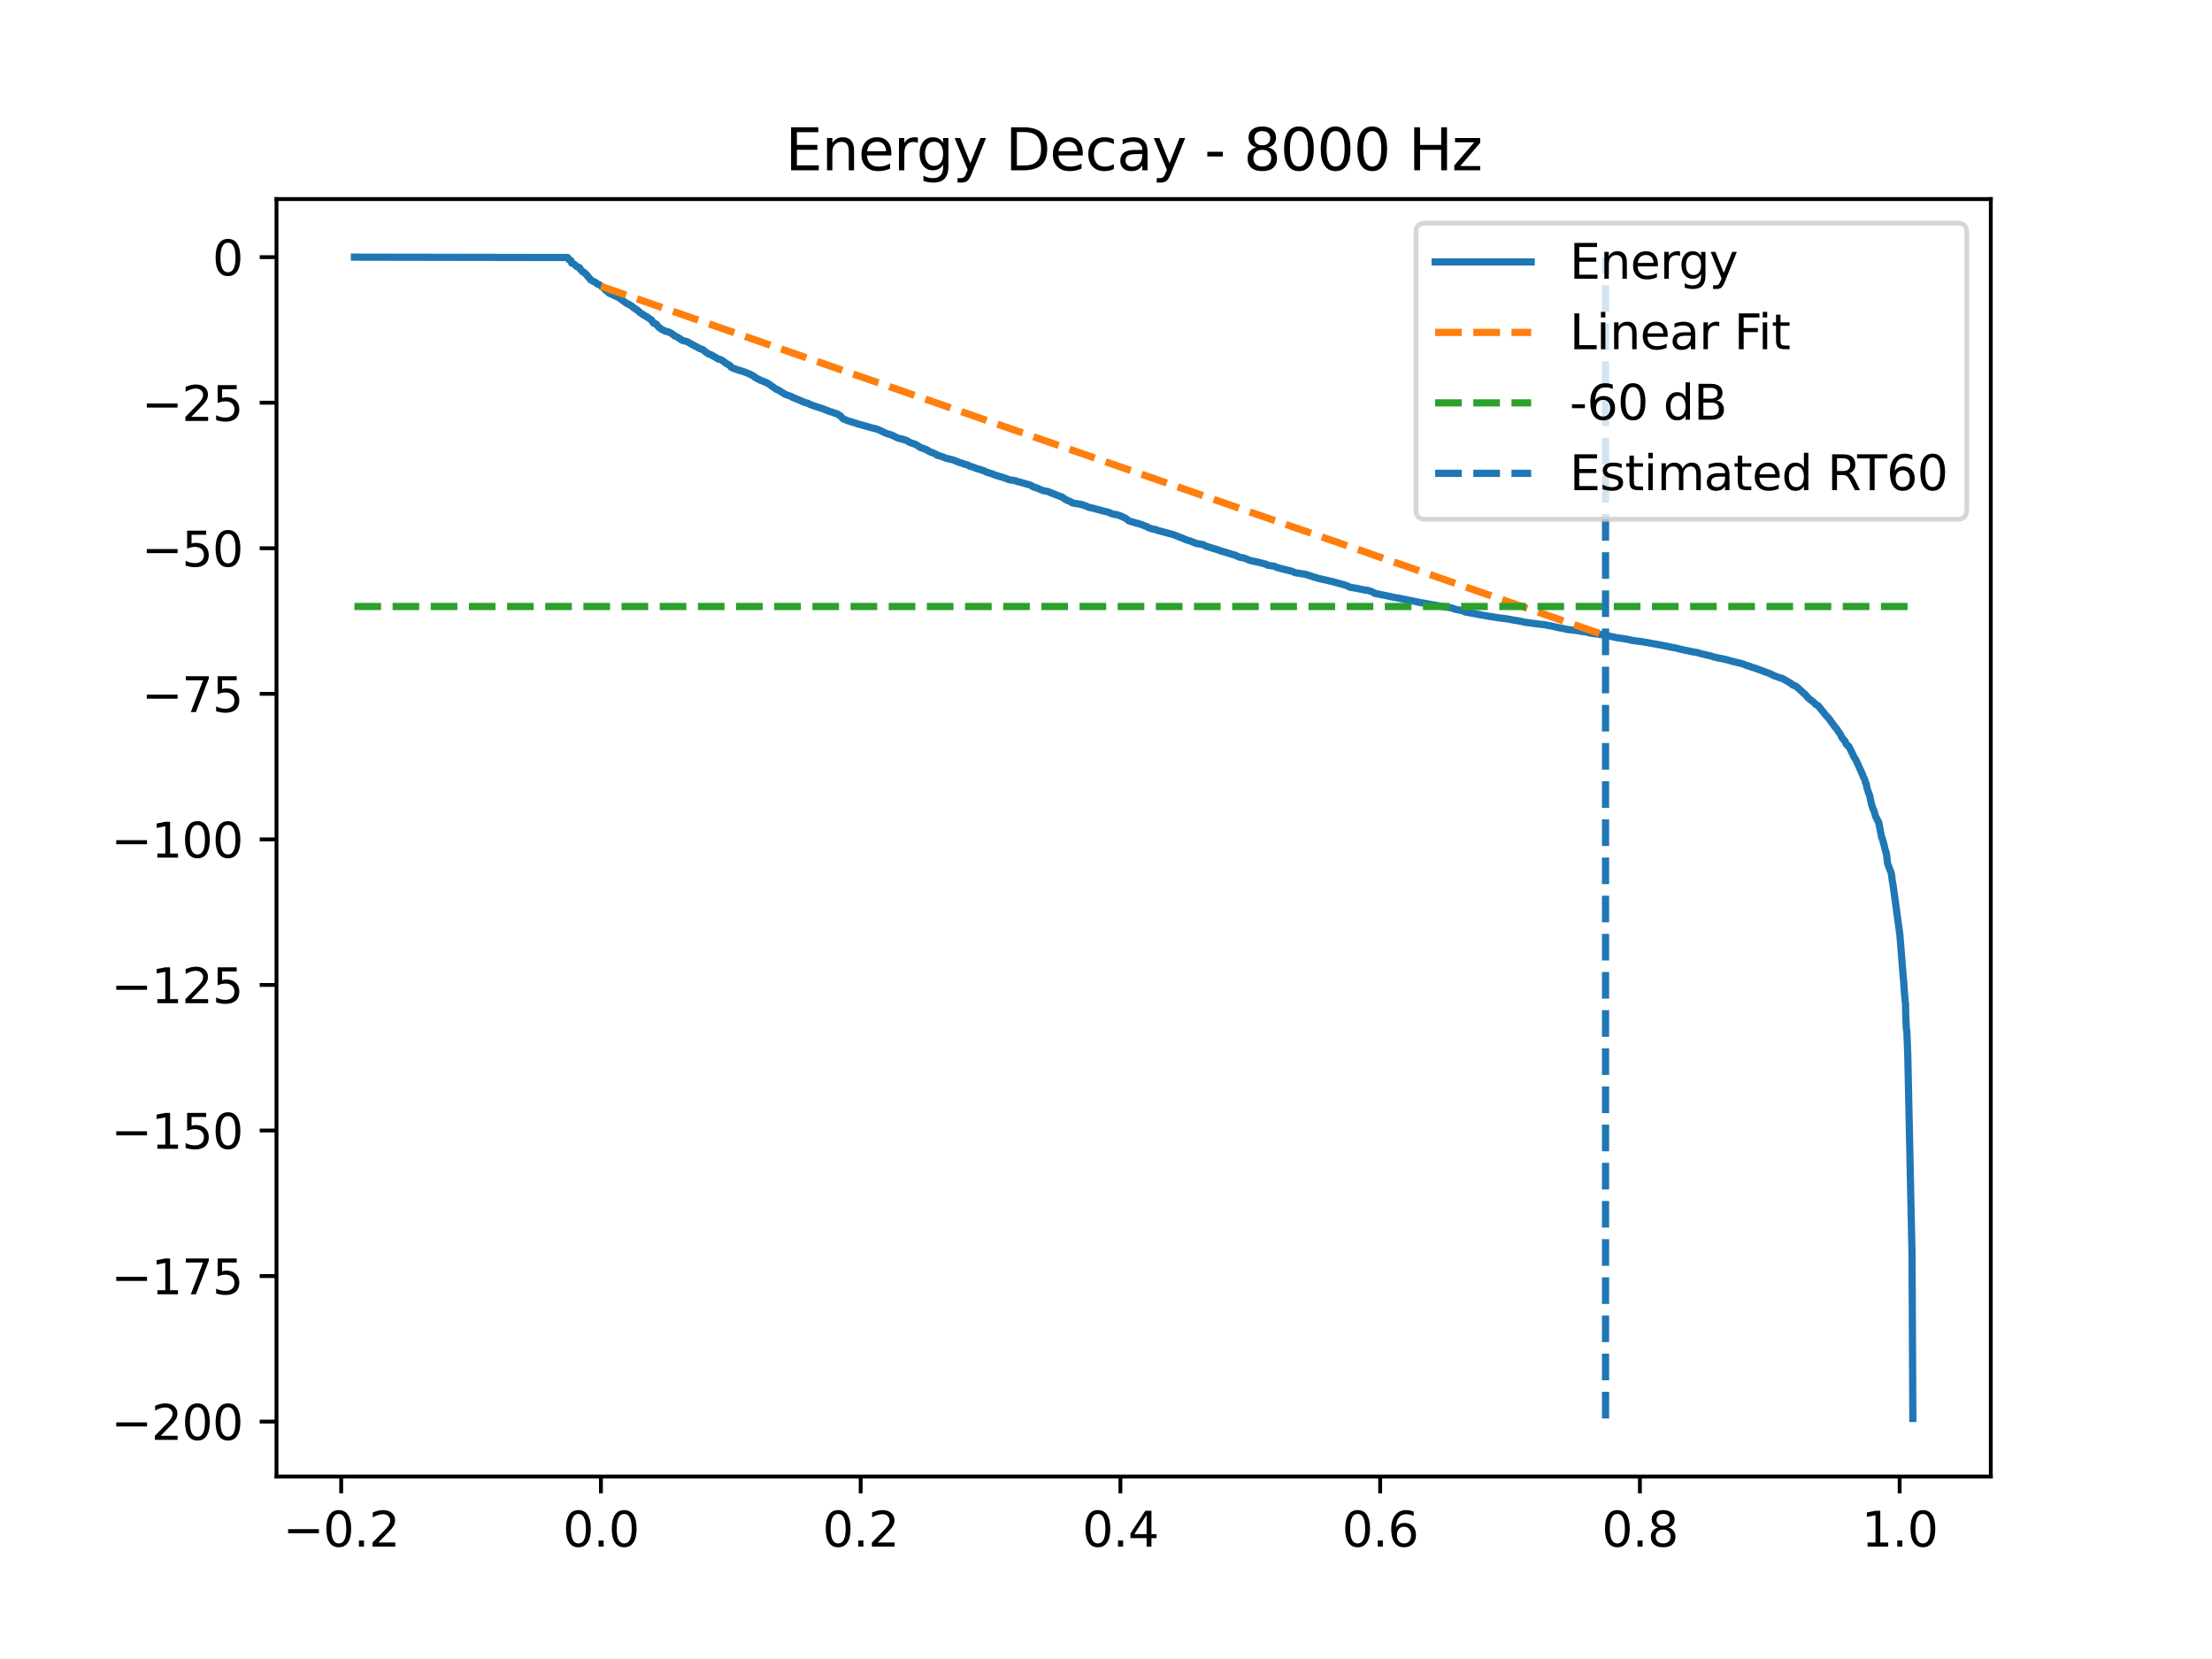 <?xml version="1.0" encoding="utf-8" standalone="no"?>
<!DOCTYPE svg PUBLIC "-//W3C//DTD SVG 1.1//EN"
  "http://www.w3.org/Graphics/SVG/1.1/DTD/svg11.dtd">
<svg xmlns:xlink="http://www.w3.org/1999/xlink" width="460.8pt" height="345.6pt" viewBox="0 0 460.8 345.6" xmlns="http://www.w3.org/2000/svg" version="1.1">
 <defs>
  <style type="text/css">*{stroke-linejoin: round; stroke-linecap: butt}</style>
 </defs>
 <g id="figure_1">
  <g id="patch_1">
   <path d="M 0 345.6 
L 460.8 345.6 
L 460.8 0 
L 0 0 
z
" style="fill: #ffffff"/>
  </g>
  <g id="axes_1">
   <g id="patch_2">
    <path d="M 57.6 307.584 
L 414.72 307.584 
L 414.72 41.472 
L 57.6 41.472 
z
" style="fill: #ffffff"/>
   </g>
   <g id="matplotlib.axis_1">
    <g id="xtick_1">
     <g id="line2d_1">
      <defs>
       <path id="mb25293ee86" d="M 0 0 
L 0 3.5 
" style="stroke: #000000; stroke-width: 0.8"/>
      </defs>
      <g>
       <use xlink:href="#mb25293ee86" x="71.077" y="307.584" style="stroke: #000000; stroke-width: 0.8"/>
      </g>
     </g>
     <g id="text_1">
      <!-- −0.2 -->
      <g transform="translate(58.935 322.182) scale(0.1 -0.1)">
       <defs>
        <path id="DejaVuSans-2212" d="M 678 2272 
L 4684 2272 
L 4684 1741 
L 678 1741 
L 678 2272 
z
" transform="scale(0.016)"/>
        <path id="DejaVuSans-30" d="M 2034 4250 
Q 1547 4250 1301 3770 
Q 1056 3291 1056 2328 
Q 1056 1369 1301 889 
Q 1547 409 2034 409 
Q 2525 409 2770 889 
Q 3016 1369 3016 2328 
Q 3016 3291 2770 3770 
Q 2525 4250 2034 4250 
z
M 2034 4750 
Q 2819 4750 3233 4129 
Q 3647 3509 3647 2328 
Q 3647 1150 3233 529 
Q 2819 -91 2034 -91 
Q 1250 -91 836 529 
Q 422 1150 422 2328 
Q 422 3509 836 4129 
Q 1250 4750 2034 4750 
z
" transform="scale(0.016)"/>
        <path id="DejaVuSans-2e" d="M 684 794 
L 1344 794 
L 1344 0 
L 684 0 
L 684 794 
z
" transform="scale(0.016)"/>
        <path id="DejaVuSans-32" d="M 1228 531 
L 3431 531 
L 3431 0 
L 469 0 
L 469 531 
Q 828 903 1448 1529 
Q 2069 2156 2228 2338 
Q 2531 2678 2651 2914 
Q 2772 3150 2772 3378 
Q 2772 3750 2511 3984 
Q 2250 4219 1831 4219 
Q 1534 4219 1204 4116 
Q 875 4013 500 3803 
L 500 4441 
Q 881 4594 1212 4672 
Q 1544 4750 1819 4750 
Q 2544 4750 2975 4387 
Q 3406 4025 3406 3419 
Q 3406 3131 3298 2873 
Q 3191 2616 2906 2266 
Q 2828 2175 2409 1742 
Q 1991 1309 1228 531 
z
" transform="scale(0.016)"/>
       </defs>
       <use xlink:href="#DejaVuSans-2212"/>
       <use xlink:href="#DejaVuSans-30" transform="translate(83.789 0)"/>
       <use xlink:href="#DejaVuSans-2e" transform="translate(147.412 0)"/>
       <use xlink:href="#DejaVuSans-32" transform="translate(179.199 0)"/>
      </g>
     </g>
    </g>
    <g id="xtick_2">
     <g id="line2d_2">
      <g>
       <use xlink:href="#mb25293ee86" x="125.186" y="307.584" style="stroke: #000000; stroke-width: 0.8"/>
      </g>
     </g>
     <g id="text_2">
      <!-- 0.0 -->
      <g transform="translate(117.234 322.182) scale(0.1 -0.1)">
       <use xlink:href="#DejaVuSans-30"/>
       <use xlink:href="#DejaVuSans-2e" transform="translate(63.623 0)"/>
       <use xlink:href="#DejaVuSans-30" transform="translate(95.41 0)"/>
      </g>
     </g>
    </g>
    <g id="xtick_3">
     <g id="line2d_3">
      <g>
       <use xlink:href="#mb25293ee86" x="179.295" y="307.584" style="stroke: #000000; stroke-width: 0.8"/>
      </g>
     </g>
     <g id="text_3">
      <!-- 0.2 -->
      <g transform="translate(171.343 322.182) scale(0.1 -0.1)">
       <use xlink:href="#DejaVuSans-30"/>
       <use xlink:href="#DejaVuSans-2e" transform="translate(63.623 0)"/>
       <use xlink:href="#DejaVuSans-32" transform="translate(95.41 0)"/>
      </g>
     </g>
    </g>
    <g id="xtick_4">
     <g id="line2d_4">
      <g>
       <use xlink:href="#mb25293ee86" x="233.404" y="307.584" style="stroke: #000000; stroke-width: 0.8"/>
      </g>
     </g>
     <g id="text_4">
      <!-- 0.4 -->
      <g transform="translate(225.452 322.182) scale(0.1 -0.1)">
       <defs>
        <path id="DejaVuSans-34" d="M 2419 4116 
L 825 1625 
L 2419 1625 
L 2419 4116 
z
M 2253 4666 
L 3047 4666 
L 3047 1625 
L 3713 1625 
L 3713 1100 
L 3047 1100 
L 3047 0 
L 2419 0 
L 2419 1100 
L 313 1100 
L 313 1709 
L 2253 4666 
z
" transform="scale(0.016)"/>
       </defs>
       <use xlink:href="#DejaVuSans-30"/>
       <use xlink:href="#DejaVuSans-2e" transform="translate(63.623 0)"/>
       <use xlink:href="#DejaVuSans-34" transform="translate(95.41 0)"/>
      </g>
     </g>
    </g>
    <g id="xtick_5">
     <g id="line2d_5">
      <g>
       <use xlink:href="#mb25293ee86" x="287.513" y="307.584" style="stroke: #000000; stroke-width: 0.8"/>
      </g>
     </g>
     <g id="text_5">
      <!-- 0.6 -->
      <g transform="translate(279.561 322.182) scale(0.1 -0.1)">
       <defs>
        <path id="DejaVuSans-36" d="M 2113 2584 
Q 1688 2584 1439 2293 
Q 1191 2003 1191 1497 
Q 1191 994 1439 701 
Q 1688 409 2113 409 
Q 2538 409 2786 701 
Q 3034 994 3034 1497 
Q 3034 2003 2786 2293 
Q 2538 2584 2113 2584 
z
M 3366 4563 
L 3366 3988 
Q 3128 4100 2886 4159 
Q 2644 4219 2406 4219 
Q 1781 4219 1451 3797 
Q 1122 3375 1075 2522 
Q 1259 2794 1537 2939 
Q 1816 3084 2150 3084 
Q 2853 3084 3261 2657 
Q 3669 2231 3669 1497 
Q 3669 778 3244 343 
Q 2819 -91 2113 -91 
Q 1303 -91 875 529 
Q 447 1150 447 2328 
Q 447 3434 972 4092 
Q 1497 4750 2381 4750 
Q 2619 4750 2861 4703 
Q 3103 4656 3366 4563 
z
" transform="scale(0.016)"/>
       </defs>
       <use xlink:href="#DejaVuSans-30"/>
       <use xlink:href="#DejaVuSans-2e" transform="translate(63.623 0)"/>
       <use xlink:href="#DejaVuSans-36" transform="translate(95.41 0)"/>
      </g>
     </g>
    </g>
    <g id="xtick_6">
     <g id="line2d_6">
      <g>
       <use xlink:href="#mb25293ee86" x="341.622" y="307.584" style="stroke: #000000; stroke-width: 0.8"/>
      </g>
     </g>
     <g id="text_6">
      <!-- 0.8 -->
      <g transform="translate(333.67 322.182) scale(0.1 -0.1)">
       <defs>
        <path id="DejaVuSans-38" d="M 2034 2216 
Q 1584 2216 1326 1975 
Q 1069 1734 1069 1313 
Q 1069 891 1326 650 
Q 1584 409 2034 409 
Q 2484 409 2743 651 
Q 3003 894 3003 1313 
Q 3003 1734 2745 1975 
Q 2488 2216 2034 2216 
z
M 1403 2484 
Q 997 2584 770 2862 
Q 544 3141 544 3541 
Q 544 4100 942 4425 
Q 1341 4750 2034 4750 
Q 2731 4750 3128 4425 
Q 3525 4100 3525 3541 
Q 3525 3141 3298 2862 
Q 3072 2584 2669 2484 
Q 3125 2378 3379 2068 
Q 3634 1759 3634 1313 
Q 3634 634 3220 271 
Q 2806 -91 2034 -91 
Q 1263 -91 848 271 
Q 434 634 434 1313 
Q 434 1759 690 2068 
Q 947 2378 1403 2484 
z
M 1172 3481 
Q 1172 3119 1398 2916 
Q 1625 2713 2034 2713 
Q 2441 2713 2670 2916 
Q 2900 3119 2900 3481 
Q 2900 3844 2670 4047 
Q 2441 4250 2034 4250 
Q 1625 4250 1398 4047 
Q 1172 3844 1172 3481 
z
" transform="scale(0.016)"/>
       </defs>
       <use xlink:href="#DejaVuSans-30"/>
       <use xlink:href="#DejaVuSans-2e" transform="translate(63.623 0)"/>
       <use xlink:href="#DejaVuSans-38" transform="translate(95.41 0)"/>
      </g>
     </g>
    </g>
    <g id="xtick_7">
     <g id="line2d_7">
      <g>
       <use xlink:href="#mb25293ee86" x="395.731" y="307.584" style="stroke: #000000; stroke-width: 0.8"/>
      </g>
     </g>
     <g id="text_7">
      <!-- 1.0 -->
      <g transform="translate(387.78 322.182) scale(0.1 -0.1)">
       <defs>
        <path id="DejaVuSans-31" d="M 794 531 
L 1825 531 
L 1825 4091 
L 703 3866 
L 703 4441 
L 1819 4666 
L 2450 4666 
L 2450 531 
L 3481 531 
L 3481 0 
L 794 0 
L 794 531 
z
" transform="scale(0.016)"/>
       </defs>
       <use xlink:href="#DejaVuSans-31"/>
       <use xlink:href="#DejaVuSans-2e" transform="translate(63.623 0)"/>
       <use xlink:href="#DejaVuSans-30" transform="translate(95.41 0)"/>
      </g>
     </g>
    </g>
   </g>
   <g id="matplotlib.axis_2">
    <g id="ytick_1">
     <g id="line2d_8">
      <defs>
       <path id="m318ac8c289" d="M 0 0 
L -3.5 0 
" style="stroke: #000000; stroke-width: 0.8"/>
      </defs>
      <g>
       <use xlink:href="#m318ac8c289" x="57.6" y="296.149" style="stroke: #000000; stroke-width: 0.8"/>
      </g>
     </g>
     <g id="text_8">
      <!-- −200 -->
      <g transform="translate(23.133 299.948) scale(0.1 -0.1)">
       <use xlink:href="#DejaVuSans-2212"/>
       <use xlink:href="#DejaVuSans-32" transform="translate(83.789 0)"/>
       <use xlink:href="#DejaVuSans-30" transform="translate(147.412 0)"/>
       <use xlink:href="#DejaVuSans-30" transform="translate(211.035 0)"/>
      </g>
     </g>
    </g>
    <g id="ytick_2">
     <g id="line2d_9">
      <g>
       <use xlink:href="#m318ac8c289" x="57.6" y="265.826" style="stroke: #000000; stroke-width: 0.8"/>
      </g>
     </g>
     <g id="text_9">
      <!-- −175 -->
      <g transform="translate(23.133 269.625) scale(0.1 -0.1)">
       <defs>
        <path id="DejaVuSans-37" d="M 525 4666 
L 3525 4666 
L 3525 4397 
L 1831 0 
L 1172 0 
L 2766 4134 
L 525 4134 
L 525 4666 
z
" transform="scale(0.016)"/>
        <path id="DejaVuSans-35" d="M 691 4666 
L 3169 4666 
L 3169 4134 
L 1269 4134 
L 1269 2991 
Q 1406 3038 1543 3061 
Q 1681 3084 1819 3084 
Q 2600 3084 3056 2656 
Q 3513 2228 3513 1497 
Q 3513 744 3044 326 
Q 2575 -91 1722 -91 
Q 1428 -91 1123 -41 
Q 819 9 494 109 
L 494 744 
Q 775 591 1075 516 
Q 1375 441 1709 441 
Q 2250 441 2565 725 
Q 2881 1009 2881 1497 
Q 2881 1984 2565 2268 
Q 2250 2553 1709 2553 
Q 1456 2553 1204 2497 
Q 953 2441 691 2322 
L 691 4666 
z
" transform="scale(0.016)"/>
       </defs>
       <use xlink:href="#DejaVuSans-2212"/>
       <use xlink:href="#DejaVuSans-31" transform="translate(83.789 0)"/>
       <use xlink:href="#DejaVuSans-37" transform="translate(147.412 0)"/>
       <use xlink:href="#DejaVuSans-35" transform="translate(211.035 0)"/>
      </g>
     </g>
    </g>
    <g id="ytick_3">
     <g id="line2d_10">
      <g>
       <use xlink:href="#m318ac8c289" x="57.6" y="235.504" style="stroke: #000000; stroke-width: 0.8"/>
      </g>
     </g>
     <g id="text_10">
      <!-- −150 -->
      <g transform="translate(23.133 239.303) scale(0.1 -0.1)">
       <use xlink:href="#DejaVuSans-2212"/>
       <use xlink:href="#DejaVuSans-31" transform="translate(83.789 0)"/>
       <use xlink:href="#DejaVuSans-35" transform="translate(147.412 0)"/>
       <use xlink:href="#DejaVuSans-30" transform="translate(211.035 0)"/>
      </g>
     </g>
    </g>
    <g id="ytick_4">
     <g id="line2d_11">
      <g>
       <use xlink:href="#m318ac8c289" x="57.6" y="205.181" style="stroke: #000000; stroke-width: 0.8"/>
      </g>
     </g>
     <g id="text_11">
      <!-- −125 -->
      <g transform="translate(23.133 208.98) scale(0.1 -0.1)">
       <use xlink:href="#DejaVuSans-2212"/>
       <use xlink:href="#DejaVuSans-31" transform="translate(83.789 0)"/>
       <use xlink:href="#DejaVuSans-32" transform="translate(147.412 0)"/>
       <use xlink:href="#DejaVuSans-35" transform="translate(211.035 0)"/>
      </g>
     </g>
    </g>
    <g id="ytick_5">
     <g id="line2d_12">
      <g>
       <use xlink:href="#m318ac8c289" x="57.6" y="174.858" style="stroke: #000000; stroke-width: 0.8"/>
      </g>
     </g>
     <g id="text_12">
      <!-- −100 -->
      <g transform="translate(23.133 178.658) scale(0.1 -0.1)">
       <use xlink:href="#DejaVuSans-2212"/>
       <use xlink:href="#DejaVuSans-31" transform="translate(83.789 0)"/>
       <use xlink:href="#DejaVuSans-30" transform="translate(147.412 0)"/>
       <use xlink:href="#DejaVuSans-30" transform="translate(211.035 0)"/>
      </g>
     </g>
    </g>
    <g id="ytick_6">
     <g id="line2d_13">
      <g>
       <use xlink:href="#m318ac8c289" x="57.6" y="144.536" style="stroke: #000000; stroke-width: 0.8"/>
      </g>
     </g>
     <g id="text_13">
      <!-- −75 -->
      <g transform="translate(29.495 148.335) scale(0.1 -0.1)">
       <use xlink:href="#DejaVuSans-2212"/>
       <use xlink:href="#DejaVuSans-37" transform="translate(83.789 0)"/>
       <use xlink:href="#DejaVuSans-35" transform="translate(147.412 0)"/>
      </g>
     </g>
    </g>
    <g id="ytick_7">
     <g id="line2d_14">
      <g>
       <use xlink:href="#m318ac8c289" x="57.6" y="114.213" style="stroke: #000000; stroke-width: 0.8"/>
      </g>
     </g>
     <g id="text_14">
      <!-- −50 -->
      <g transform="translate(29.495 118.012) scale(0.1 -0.1)">
       <use xlink:href="#DejaVuSans-2212"/>
       <use xlink:href="#DejaVuSans-35" transform="translate(83.789 0)"/>
       <use xlink:href="#DejaVuSans-30" transform="translate(147.412 0)"/>
      </g>
     </g>
    </g>
    <g id="ytick_8">
     <g id="line2d_15">
      <g>
       <use xlink:href="#m318ac8c289" x="57.6" y="83.891" style="stroke: #000000; stroke-width: 0.8"/>
      </g>
     </g>
     <g id="text_15">
      <!-- −25 -->
      <g transform="translate(29.495 87.69) scale(0.1 -0.1)">
       <use xlink:href="#DejaVuSans-2212"/>
       <use xlink:href="#DejaVuSans-32" transform="translate(83.789 0)"/>
       <use xlink:href="#DejaVuSans-35" transform="translate(147.412 0)"/>
      </g>
     </g>
    </g>
    <g id="ytick_9">
     <g id="line2d_16">
      <g>
       <use xlink:href="#m318ac8c289" x="57.6" y="53.568" style="stroke: #000000; stroke-width: 0.8"/>
      </g>
     </g>
     <g id="text_16">
      <!-- 0 -->
      <g transform="translate(44.237 57.367) scale(0.1 -0.1)">
       <use xlink:href="#DejaVuSans-30"/>
      </g>
     </g>
    </g>
   </g>
   <g id="line2d_17">
    <path d="M 73.833 53.568 
L 118.27 53.645 
L 118.399 53.94 
L 118.467 54.039 
L 118.597 54.15 
L 118.895 54.235 
L 119.087 54.793 
L 119.358 54.886 
L 119.493 54.983 
L 119.983 55.335 
L 120.119 55.511 
L 120.744 55.776 
L 120.879 56.067 
L 120.958 56.174 
L 121.094 56.272 
L 121.24 56.453 
L 121.392 56.632 
L 121.702 56.744 
L 121.866 56.938 
L 122.289 57.319 
L 122.469 57.639 
L 122.638 57.786 
L 122.818 57.952 
L 122.869 58.058 
L 122.999 58.259 
L 123.506 58.56 
L 123.788 58.696 
L 124.064 58.828 
L 124.447 59.161 
L 124.87 59.307 
L 125.992 60.236 
L 126.161 60.475 
L 126.29 60.544 
L 126.538 60.697 
L 126.724 60.948 
L 126.888 61.06 
L 127.04 61.143 
L 127.316 61.254 
L 128.877 61.977 
L 129.041 62.076 
L 129.176 62.2 
L 129.402 62.339 
L 130.427 63.12 
L 131.081 63.443 
L 131.622 63.779 
L 131.746 63.883 
L 131.994 64.106 
L 132.186 64.213 
L 132.417 64.407 
L 132.659 64.522 
L 132.868 64.69 
L 133.122 64.919 
L 133.325 65.118 
L 134.446 65.839 
L 134.666 65.945 
L 134.818 66.046 
L 135.743 66.686 
L 136.047 67.232 
L 136.21 67.342 
L 136.644 67.469 
L 137.287 68.224 
L 137.495 68.329 
L 137.676 68.506 
L 137.873 68.635 
L 138.493 68.928 
L 138.634 68.995 
L 139.423 69.204 
L 139.558 69.298 
L 139.835 69.409 
L 140.032 69.578 
L 140.28 69.757 
L 140.522 69.968 
L 140.827 70.075 
L 141.075 70.221 
L 141.576 70.511 
L 141.74 70.603 
L 141.819 70.714 
L 142.016 70.859 
L 143.166 71.181 
L 144.851 72.14 
L 145.009 72.186 
L 145.212 72.304 
L 145.341 72.372 
L 145.499 72.482 
L 145.77 72.595 
L 146.576 72.931 
L 146.891 73.27 
L 147.365 73.552 
L 147.517 73.678 
L 147.833 73.808 
L 148.143 73.916 
L 148.362 74.04 
L 148.503 74.147 
L 148.813 74.31 
L 149.315 74.597 
L 149.535 74.758 
L 150.194 74.934 
L 150.73 75.289 
L 150.904 75.396 
L 151.073 75.582 
L 151.344 75.721 
L 151.682 75.947 
L 151.936 76.043 
L 152.065 76.154 
L 152.144 76.251 
L 152.302 76.512 
L 152.804 76.727 
L 153.114 76.844 
L 153.362 76.933 
L 153.976 77.139 
L 154.14 77.192 
L 154.912 77.423 
L 155.137 77.508 
L 155.515 77.635 
L 155.661 77.71 
L 155.938 77.829 
L 156.191 77.938 
L 157.121 78.417 
L 157.296 78.636 
L 157.533 78.739 
L 157.679 78.837 
L 157.899 78.94 
L 158.046 79.02 
L 158.282 79.123 
L 158.485 79.25 
L 159.009 79.425 
L 159.286 79.561 
L 159.618 79.687 
L 159.776 79.76 
L 160.018 79.928 
L 160.204 80.02 
L 161.749 81.109 
L 162.098 81.223 
L 162.318 81.38 
L 163.62 82.166 
L 164.843 82.597 
L 165.08 82.772 
L 166.793 83.45 
L 166.957 83.554 
L 167.239 83.682 
L 167.892 83.902 
L 168.315 84.017 
L 168.45 84.08 
L 168.636 84.196 
L 168.777 84.293 
L 169.115 84.365 
L 169.33 84.478 
L 171.691 85.25 
L 171.911 85.361 
L 172.441 85.539 
L 172.92 85.763 
L 173.467 85.874 
L 173.76 86.041 
L 174.34 86.162 
L 174.729 86.443 
L 174.927 86.546 
L 175.135 86.707 
L 175.575 87.189 
L 175.716 87.287 
L 176.279 87.501 
L 176.415 87.585 
L 176.77 87.699 
L 178.415 88.195 
L 178.686 88.31 
L 180.884 88.906 
L 181.132 89.008 
L 182.321 89.287 
L 182.699 89.417 
L 183.099 89.554 
L 184.683 90.313 
L 184.83 90.366 
L 185.331 90.476 
L 185.979 90.732 
L 186.216 90.839 
L 186.425 90.966 
L 187.112 91.279 
L 187.665 91.402 
L 188.195 91.546 
L 188.877 91.766 
L 189.401 92.083 
L 189.598 92.2 
L 190.359 92.448 
L 190.522 92.49 
L 190.866 92.635 
L 191.109 92.822 
L 191.328 92.948 
L 191.475 93.034 
L 191.796 93.263 
L 191.982 93.309 
L 192.416 93.42 
L 192.597 93.555 
L 193.014 93.664 
L 193.662 94.089 
L 193.797 94.127 
L 194.062 94.234 
L 194.271 94.298 
L 194.473 94.409 
L 194.631 94.471 
L 195.06 94.651 
L 195.223 94.846 
L 195.742 94.956 
L 195.911 95.025 
L 196.542 95.235 
L 196.705 95.328 
L 197.179 95.478 
L 197.934 95.665 
L 198.492 95.787 
L 199.49 96.189 
L 200.11 96.411 
L 200.262 96.453 
L 200.64 96.574 
L 200.826 96.66 
L 201.322 96.796 
L 201.564 96.848 
L 201.778 96.936 
L 201.93 97.096 
L 202.539 97.248 
L 203.345 97.557 
L 203.559 97.656 
L 204.021 97.763 
L 204.179 97.793 
L 204.658 97.986 
L 204.816 98.01 
L 205.188 98.167 
L 205.34 98.277 
L 205.588 98.367 
L 205.91 98.475 
L 206.22 98.576 
L 206.642 98.696 
L 206.868 98.759 
L 207.076 98.872 
L 207.415 99.011 
L 208.237 99.26 
L 208.423 99.314 
L 208.666 99.371 
L 209.776 99.743 
L 210.064 99.889 
L 210.362 99.963 
L 210.695 100.009 
L 211.631 100.164 
L 211.974 100.33 
L 212.189 100.361 
L 214.477 100.998 
L 214.764 101.109 
L 215.024 101.246 
L 215.198 101.419 
L 216.061 101.667 
L 216.269 101.783 
L 217.222 102.18 
L 218.456 102.426 
L 218.665 102.573 
L 218.997 102.679 
L 219.155 102.778 
L 219.538 102.889 
L 221.021 103.483 
L 221.246 103.529 
L 221.381 103.656 
L 221.551 103.758 
L 221.675 103.867 
L 221.855 103.961 
L 222.013 104.088 
L 222.965 104.486 
L 223.123 104.585 
L 223.253 104.703 
L 223.478 104.755 
L 223.901 104.868 
L 224.808 105.004 
L 225.457 105.118 
L 225.733 105.281 
L 226.212 105.39 
L 226.68 105.628 
L 227.091 105.748 
L 227.367 105.795 
L 227.891 105.906 
L 228.049 105.974 
L 228.624 106.115 
L 230.225 106.551 
L 230.8 106.684 
L 231.003 106.733 
L 231.301 106.896 
L 231.442 106.925 
L 231.651 107.03 
L 231.803 107.087 
L 232.598 107.213 
L 232.812 107.261 
L 233.376 107.459 
L 234.435 107.939 
L 234.599 108.056 
L 234.762 108.186 
L 235.168 108.503 
L 235.512 108.619 
L 237.851 109.288 
L 238.088 109.387 
L 238.313 109.497 
L 238.493 109.57 
L 238.984 109.716 
L 239.187 109.904 
L 239.722 110.085 
L 240.038 110.195 
L 240.692 110.301 
L 240.94 110.421 
L 241.165 110.497 
L 244.135 111.29 
L 244.327 111.334 
L 246.615 112.226 
L 246.773 112.292 
L 247.021 112.397 
L 247.162 112.473 
L 247.602 112.604 
L 247.979 112.72 
L 248.47 112.907 
L 248.633 112.987 
L 248.904 113.061 
L 249.101 113.179 
L 249.253 113.223 
L 249.969 113.335 
L 250.612 113.446 
L 250.826 113.564 
L 250.989 113.666 
L 251.237 113.775 
L 253.047 114.345 
L 253.559 114.482 
L 254.585 114.863 
L 255.341 115.039 
L 255.56 115.143 
L 256.175 115.314 
L 256.688 115.501 
L 257.336 115.643 
L 257.511 115.747 
L 258.097 116.036 
L 258.339 116.091 
L 258.852 116.198 
L 259.077 116.225 
L 259.404 116.34 
L 259.962 116.559 
L 260.165 116.683 
L 260.689 116.814 
L 261.107 116.914 
L 261.71 117.029 
L 261.997 117.091 
L 263.784 117.547 
L 264.021 117.732 
L 264.686 117.844 
L 265.537 117.958 
L 265.909 118.194 
L 266.472 118.327 
L 266.63 118.39 
L 268.907 118.939 
L 269.268 119.051 
L 269.725 119.286 
L 270.643 119.43 
L 271.325 119.541 
L 271.928 119.623 
L 272.289 119.746 
L 272.526 119.839 
L 273.14 119.997 
L 273.36 120.105 
L 274.685 120.494 
L 274.882 120.542 
L 276.55 120.911 
L 276.753 120.973 
L 277.475 121.135 
L 277.638 121.167 
L 278.066 121.295 
L 280.338 121.92 
L 280.693 122.078 
L 280.958 122.187 
L 281.183 122.334 
L 282.812 122.582 
L 283.117 122.682 
L 283.928 122.823 
L 284.176 122.895 
L 285.089 123.008 
L 285.411 123.142 
L 285.799 123.25 
L 285.969 123.353 
L 286.183 123.469 
L 286.279 123.586 
L 286.47 123.615 
L 290.055 124.356 
L 290.196 124.405 
L 290.799 124.514 
L 291.047 124.54 
L 295.15 125.37 
L 295.342 125.423 
L 301.142 126.465 
L 302.196 126.594 
L 303.137 126.913 
L 303.83 127.059 
L 303.994 127.08 
L 304.76 127.251 
L 305.183 127.478 
L 309.996 128.36 
L 312.538 128.754 
L 312.944 128.783 
L 313.84 128.913 
L 314.032 128.941 
L 314.714 129.05 
L 314.985 129.112 
L 315.503 129.224 
L 315.745 129.242 
L 316.788 129.42 
L 317.29 129.552 
L 318.045 129.69 
L 318.372 129.717 
L 319.133 129.829 
L 320.193 129.967 
L 321.145 130.072 
L 322.081 130.185 
L 322.357 130.277 
L 322.999 130.378 
L 324.194 130.637 
L 324.409 130.703 
L 325.057 130.82 
L 325.451 130.887 
L 326.291 131.062 
L 326.5 131.133 
L 327.463 131.235 
L 328.754 131.378 
L 329.177 131.493 
L 330.62 131.68 
L 331.172 131.878 
L 333.224 132.156 
L 334.114 132.274 
L 334.949 132.472 
L 335.738 132.611 
L 336.775 132.834 
L 337.874 132.988 
L 339.165 133.208 
L 340.055 133.419 
L 340.219 133.443 
L 341.103 133.554 
L 342.338 133.712 
L 342.637 133.775 
L 343.437 133.911 
L 345.985 134.373 
L 346.492 134.484 
L 346.683 134.514 
L 348.307 134.856 
L 349.034 134.972 
L 350.178 135.268 
L 350.911 135.425 
L 352.748 135.81 
L 353.622 135.954 
L 353.949 136.062 
L 354.619 136.236 
L 354.907 136.297 
L 356.355 136.643 
L 356.603 136.714 
L 356.947 136.834 
L 357.415 136.933 
L 357.877 137.049 
L 358.165 137.104 
L 359.078 137.284 
L 359.224 137.334 
L 359.833 137.457 
L 360.075 137.546 
L 360.538 137.666 
L 360.69 137.72 
L 361.208 137.847 
L 361.558 137.927 
L 362.014 138.037 
L 362.2 138.086 
L 362.837 138.238 
L 363.514 138.473 
L 363.722 138.589 
L 364.077 138.679 
L 364.415 138.79 
L 364.585 138.842 
L 364.855 138.955 
L 365.013 139.022 
L 365.531 139.151 
L 368.739 140.339 
L 368.879 140.437 
L 369.189 140.574 
L 369.353 140.647 
L 369.561 140.758 
L 370.317 141.032 
L 370.649 141.155 
L 371.185 141.293 
L 371.506 141.446 
L 371.681 141.547 
L 372.605 142.068 
L 372.74 142.181 
L 373.022 142.296 
L 373.259 142.518 
L 373.343 142.624 
L 373.484 142.686 
L 374.133 142.961 
L 374.397 143.183 
L 374.544 143.308 
L 375.502 144.167 
L 375.615 144.283 
L 375.784 144.489 
L 376.021 144.601 
L 376.613 145.334 
L 376.77 145.442 
L 377.092 145.756 
L 377.497 146.009 
L 377.65 146.172 
L 377.802 146.264 
L 377.931 146.402 
L 378.315 146.784 
L 378.749 147 
L 380.524 149.206 
L 380.671 149.316 
L 380.902 149.565 
L 382.063 151.157 
L 382.198 151.37 
L 382.627 151.851 
L 382.756 152.057 
L 382.818 152.193 
L 382.97 152.372 
L 383.089 152.526 
L 383.23 152.768 
L 383.348 152.884 
L 383.664 153.577 
L 383.867 153.866 
L 384.075 154.106 
L 384.205 154.275 
L 384.374 154.419 
L 384.56 154.953 
L 384.684 155.068 
L 384.853 155.284 
L 385.135 155.46 
L 385.963 157.112 
L 386.014 157.205 
L 386.161 157.624 
L 386.341 157.876 
L 386.572 158.247 
L 386.645 158.353 
L 387.942 161.217 
L 388.167 161.847 
L 388.325 162.102 
L 388.449 162.375 
L 388.641 163.076 
L 388.736 163.184 
L 388.787 163.409 
L 388.945 164.232 
L 389.266 165.162 
L 389.289 165.227 
L 389.418 165.538 
L 389.48 165.665 
L 389.621 166.45 
L 389.661 166.563 
L 389.858 167.508 
L 390.14 168.37 
L 390.32 168.807 
L 390.439 168.973 
L 390.574 169.617 
L 390.715 170.041 
L 390.794 170.228 
L 390.957 170.508 
L 391.002 170.613 
L 391.16 170.969 
L 391.239 171.081 
L 391.335 171.184 
L 391.989 174.495 
L 392.096 174.579 
L 392.366 175.595 
L 392.518 176.127 
L 392.665 176.845 
L 392.947 177.699 
L 393.245 180.016 
L 393.522 180.654 
L 393.584 180.844 
L 393.764 181.344 
L 393.826 181.412 
L 393.973 181.933 
L 394.046 182.232 
L 394.209 183.577 
L 394.311 184.095 
L 394.457 185.046 
L 395.771 194.704 
L 395.917 196.5 
L 395.923 196.5 
L 396.21 200.133 
L 396.238 200.57 
L 396.503 203.839 
L 396.537 204.042 
L 396.729 206.825 
L 396.779 207.306 
L 396.915 208.932 
L 396.96 209.013 
L 396.994 211.261 
L 397.123 214.309 
L 397.146 214.416 
L 397.23 214.802 
L 397.411 219.443 
L 397.416 219.444 
L 398.313 261.407 
L 398.482 295.488 
L 398.482 295.488 
" clip-path="url(#p23757bbf78)" style="fill: none; stroke: #1f77b4; stroke-width: 1.5; stroke-linecap: square"/>
   </g>
   <g id="line2d_18">
    <path d="M 125.186 59.645 
L 334.464 132.407 
" clip-path="url(#p23757bbf78)" style="fill: none; stroke-dasharray: 5.55,2.4; stroke-dashoffset: 0; stroke: #ff7f0e; stroke-width: 1.5"/>
   </g>
   <g id="line2d_19">
    <path d="M 73.833 126.342 
L 398.487 126.342 
L 398.487 126.342 
" clip-path="url(#p23757bbf78)" style="fill: none; stroke-dasharray: 5.55,2.4; stroke-dashoffset: 0; stroke: #2ca02c; stroke-width: 1.5"/>
   </g>
   <g id="LineCollection_1">
    <path d="M 334.464 295.488 
L 334.464 53.568 
" clip-path="url(#p23757bbf78)" style="fill: none; stroke-dasharray: 5.55,2.4; stroke-dashoffset: 0; stroke: #1f77b4; stroke-width: 1.5"/>
   </g>
   <g id="patch_3">
    <path d="M 57.6 307.584 
L 57.6 41.472 
" style="fill: none; stroke: #000000; stroke-width: 0.8; stroke-linejoin: miter; stroke-linecap: square"/>
   </g>
   <g id="patch_4">
    <path d="M 414.72 307.584 
L 414.72 41.472 
" style="fill: none; stroke: #000000; stroke-width: 0.8; stroke-linejoin: miter; stroke-linecap: square"/>
   </g>
   <g id="patch_5">
    <path d="M 57.6 307.584 
L 414.72 307.584 
" style="fill: none; stroke: #000000; stroke-width: 0.8; stroke-linejoin: miter; stroke-linecap: square"/>
   </g>
   <g id="patch_6">
    <path d="M 57.6 41.472 
L 414.72 41.472 
" style="fill: none; stroke: #000000; stroke-width: 0.8; stroke-linejoin: miter; stroke-linecap: square"/>
   </g>
   <g id="text_17">
    <!-- Energy Decay - 8000 Hz -->
    <g transform="translate(163.59 35.472) scale(0.12 -0.12)">
     <defs>
      <path id="DejaVuSans-45" d="M 628 4666 
L 3578 4666 
L 3578 4134 
L 1259 4134 
L 1259 2753 
L 3481 2753 
L 3481 2222 
L 1259 2222 
L 1259 531 
L 3634 531 
L 3634 0 
L 628 0 
L 628 4666 
z
" transform="scale(0.016)"/>
      <path id="DejaVuSans-6e" d="M 3513 2113 
L 3513 0 
L 2938 0 
L 2938 2094 
Q 2938 2591 2744 2837 
Q 2550 3084 2163 3084 
Q 1697 3084 1428 2787 
Q 1159 2491 1159 1978 
L 1159 0 
L 581 0 
L 581 3500 
L 1159 3500 
L 1159 2956 
Q 1366 3272 1645 3428 
Q 1925 3584 2291 3584 
Q 2894 3584 3203 3211 
Q 3513 2838 3513 2113 
z
" transform="scale(0.016)"/>
      <path id="DejaVuSans-65" d="M 3597 1894 
L 3597 1613 
L 953 1613 
Q 991 1019 1311 708 
Q 1631 397 2203 397 
Q 2534 397 2845 478 
Q 3156 559 3463 722 
L 3463 178 
Q 3153 47 2828 -22 
Q 2503 -91 2169 -91 
Q 1331 -91 842 396 
Q 353 884 353 1716 
Q 353 2575 817 3079 
Q 1281 3584 2069 3584 
Q 2775 3584 3186 3129 
Q 3597 2675 3597 1894 
z
M 3022 2063 
Q 3016 2534 2758 2815 
Q 2500 3097 2075 3097 
Q 1594 3097 1305 2825 
Q 1016 2553 972 2059 
L 3022 2063 
z
" transform="scale(0.016)"/>
      <path id="DejaVuSans-72" d="M 2631 2963 
Q 2534 3019 2420 3045 
Q 2306 3072 2169 3072 
Q 1681 3072 1420 2755 
Q 1159 2438 1159 1844 
L 1159 0 
L 581 0 
L 581 3500 
L 1159 3500 
L 1159 2956 
Q 1341 3275 1631 3429 
Q 1922 3584 2338 3584 
Q 2397 3584 2469 3576 
Q 2541 3569 2628 3553 
L 2631 2963 
z
" transform="scale(0.016)"/>
      <path id="DejaVuSans-67" d="M 2906 1791 
Q 2906 2416 2648 2759 
Q 2391 3103 1925 3103 
Q 1463 3103 1205 2759 
Q 947 2416 947 1791 
Q 947 1169 1205 825 
Q 1463 481 1925 481 
Q 2391 481 2648 825 
Q 2906 1169 2906 1791 
z
M 3481 434 
Q 3481 -459 3084 -895 
Q 2688 -1331 1869 -1331 
Q 1566 -1331 1297 -1286 
Q 1028 -1241 775 -1147 
L 775 -588 
Q 1028 -725 1275 -790 
Q 1522 -856 1778 -856 
Q 2344 -856 2625 -561 
Q 2906 -266 2906 331 
L 2906 616 
Q 2728 306 2450 153 
Q 2172 0 1784 0 
Q 1141 0 747 490 
Q 353 981 353 1791 
Q 353 2603 747 3093 
Q 1141 3584 1784 3584 
Q 2172 3584 2450 3431 
Q 2728 3278 2906 2969 
L 2906 3500 
L 3481 3500 
L 3481 434 
z
" transform="scale(0.016)"/>
      <path id="DejaVuSans-79" d="M 2059 -325 
Q 1816 -950 1584 -1140 
Q 1353 -1331 966 -1331 
L 506 -1331 
L 506 -850 
L 844 -850 
Q 1081 -850 1212 -737 
Q 1344 -625 1503 -206 
L 1606 56 
L 191 3500 
L 800 3500 
L 1894 763 
L 2988 3500 
L 3597 3500 
L 2059 -325 
z
" transform="scale(0.016)"/>
      <path id="DejaVuSans-20" transform="scale(0.016)"/>
      <path id="DejaVuSans-44" d="M 1259 4147 
L 1259 519 
L 2022 519 
Q 2988 519 3436 956 
Q 3884 1394 3884 2338 
Q 3884 3275 3436 3711 
Q 2988 4147 2022 4147 
L 1259 4147 
z
M 628 4666 
L 1925 4666 
Q 3281 4666 3915 4102 
Q 4550 3538 4550 2338 
Q 4550 1131 3912 565 
Q 3275 0 1925 0 
L 628 0 
L 628 4666 
z
" transform="scale(0.016)"/>
      <path id="DejaVuSans-63" d="M 3122 3366 
L 3122 2828 
Q 2878 2963 2633 3030 
Q 2388 3097 2138 3097 
Q 1578 3097 1268 2742 
Q 959 2388 959 1747 
Q 959 1106 1268 751 
Q 1578 397 2138 397 
Q 2388 397 2633 464 
Q 2878 531 3122 666 
L 3122 134 
Q 2881 22 2623 -34 
Q 2366 -91 2075 -91 
Q 1284 -91 818 406 
Q 353 903 353 1747 
Q 353 2603 823 3093 
Q 1294 3584 2113 3584 
Q 2378 3584 2631 3529 
Q 2884 3475 3122 3366 
z
" transform="scale(0.016)"/>
      <path id="DejaVuSans-61" d="M 2194 1759 
Q 1497 1759 1228 1600 
Q 959 1441 959 1056 
Q 959 750 1161 570 
Q 1363 391 1709 391 
Q 2188 391 2477 730 
Q 2766 1069 2766 1631 
L 2766 1759 
L 2194 1759 
z
M 3341 1997 
L 3341 0 
L 2766 0 
L 2766 531 
Q 2569 213 2275 61 
Q 1981 -91 1556 -91 
Q 1019 -91 701 211 
Q 384 513 384 1019 
Q 384 1609 779 1909 
Q 1175 2209 1959 2209 
L 2766 2209 
L 2766 2266 
Q 2766 2663 2505 2880 
Q 2244 3097 1772 3097 
Q 1472 3097 1187 3025 
Q 903 2953 641 2809 
L 641 3341 
Q 956 3463 1253 3523 
Q 1550 3584 1831 3584 
Q 2591 3584 2966 3190 
Q 3341 2797 3341 1997 
z
" transform="scale(0.016)"/>
      <path id="DejaVuSans-2d" d="M 313 2009 
L 1997 2009 
L 1997 1497 
L 313 1497 
L 313 2009 
z
" transform="scale(0.016)"/>
      <path id="DejaVuSans-48" d="M 628 4666 
L 1259 4666 
L 1259 2753 
L 3553 2753 
L 3553 4666 
L 4184 4666 
L 4184 0 
L 3553 0 
L 3553 2222 
L 1259 2222 
L 1259 0 
L 628 0 
L 628 4666 
z
" transform="scale(0.016)"/>
      <path id="DejaVuSans-7a" d="M 353 3500 
L 3084 3500 
L 3084 2975 
L 922 459 
L 3084 459 
L 3084 0 
L 275 0 
L 275 525 
L 2438 3041 
L 353 3041 
L 353 3500 
z
" transform="scale(0.016)"/>
     </defs>
     <use xlink:href="#DejaVuSans-45"/>
     <use xlink:href="#DejaVuSans-6e" transform="translate(63.184 0)"/>
     <use xlink:href="#DejaVuSans-65" transform="translate(126.562 0)"/>
     <use xlink:href="#DejaVuSans-72" transform="translate(188.086 0)"/>
     <use xlink:href="#DejaVuSans-67" transform="translate(227.449 0)"/>
     <use xlink:href="#DejaVuSans-79" transform="translate(290.926 0)"/>
     <use xlink:href="#DejaVuSans-20" transform="translate(350.105 0)"/>
     <use xlink:href="#DejaVuSans-44" transform="translate(381.893 0)"/>
     <use xlink:href="#DejaVuSans-65" transform="translate(458.895 0)"/>
     <use xlink:href="#DejaVuSans-63" transform="translate(520.418 0)"/>
     <use xlink:href="#DejaVuSans-61" transform="translate(575.398 0)"/>
     <use xlink:href="#DejaVuSans-79" transform="translate(636.678 0)"/>
     <use xlink:href="#DejaVuSans-20" transform="translate(695.857 0)"/>
     <use xlink:href="#DejaVuSans-2d" transform="translate(727.645 0)"/>
     <use xlink:href="#DejaVuSans-20" transform="translate(763.729 0)"/>
     <use xlink:href="#DejaVuSans-38" transform="translate(795.516 0)"/>
     <use xlink:href="#DejaVuSans-30" transform="translate(859.139 0)"/>
     <use xlink:href="#DejaVuSans-30" transform="translate(922.762 0)"/>
     <use xlink:href="#DejaVuSans-30" transform="translate(986.385 0)"/>
     <use xlink:href="#DejaVuSans-20" transform="translate(1050.008 0)"/>
     <use xlink:href="#DejaVuSans-48" transform="translate(1081.795 0)"/>
     <use xlink:href="#DejaVuSans-7a" transform="translate(1156.99 0)"/>
    </g>
   </g>
   <g id="legend_1">
    <g id="patch_7">
     <path d="M 296.968 108.184 
L 407.72 108.184 
Q 409.72 108.184 409.72 106.184 
L 409.72 48.472 
Q 409.72 46.472 407.72 46.472 
L 296.968 46.472 
Q 294.968 46.472 294.968 48.472 
L 294.968 106.184 
Q 294.968 108.184 296.968 108.184 
z
" style="fill: #ffffff; opacity: 0.8; stroke: #cccccc; stroke-linejoin: miter"/>
    </g>
    <g id="line2d_20">
     <path d="M 298.968 54.57 
L 308.968 54.57 
L 318.968 54.57 
" style="fill: none; stroke: #1f77b4; stroke-width: 1.5; stroke-linecap: square"/>
    </g>
    <g id="text_18">
     <!-- Energy -->
     <g transform="translate(326.968 58.07) scale(0.1 -0.1)">
      <use xlink:href="#DejaVuSans-45"/>
      <use xlink:href="#DejaVuSans-6e" transform="translate(63.184 0)"/>
      <use xlink:href="#DejaVuSans-65" transform="translate(126.562 0)"/>
      <use xlink:href="#DejaVuSans-72" transform="translate(188.086 0)"/>
      <use xlink:href="#DejaVuSans-67" transform="translate(227.449 0)"/>
      <use xlink:href="#DejaVuSans-79" transform="translate(290.926 0)"/>
     </g>
    </g>
    <g id="line2d_21">
     <path d="M 298.968 69.249 
L 308.968 69.249 
L 318.968 69.249 
" style="fill: none; stroke-dasharray: 5.55,2.4; stroke-dashoffset: 0; stroke: #ff7f0e; stroke-width: 1.5"/>
    </g>
    <g id="text_19">
     <!-- Linear Fit -->
     <g transform="translate(326.968 72.749) scale(0.1 -0.1)">
      <defs>
       <path id="DejaVuSans-4c" d="M 628 4666 
L 1259 4666 
L 1259 531 
L 3531 531 
L 3531 0 
L 628 0 
L 628 4666 
z
" transform="scale(0.016)"/>
       <path id="DejaVuSans-69" d="M 603 3500 
L 1178 3500 
L 1178 0 
L 603 0 
L 603 3500 
z
M 603 4863 
L 1178 4863 
L 1178 4134 
L 603 4134 
L 603 4863 
z
" transform="scale(0.016)"/>
       <path id="DejaVuSans-46" d="M 628 4666 
L 3309 4666 
L 3309 4134 
L 1259 4134 
L 1259 2759 
L 3109 2759 
L 3109 2228 
L 1259 2228 
L 1259 0 
L 628 0 
L 628 4666 
z
" transform="scale(0.016)"/>
       <path id="DejaVuSans-74" d="M 1172 4494 
L 1172 3500 
L 2356 3500 
L 2356 3053 
L 1172 3053 
L 1172 1153 
Q 1172 725 1289 603 
Q 1406 481 1766 481 
L 2356 481 
L 2356 0 
L 1766 0 
Q 1100 0 847 248 
Q 594 497 594 1153 
L 594 3053 
L 172 3053 
L 172 3500 
L 594 3500 
L 594 4494 
L 1172 4494 
z
" transform="scale(0.016)"/>
      </defs>
      <use xlink:href="#DejaVuSans-4c"/>
      <use xlink:href="#DejaVuSans-69" transform="translate(55.713 0)"/>
      <use xlink:href="#DejaVuSans-6e" transform="translate(83.496 0)"/>
      <use xlink:href="#DejaVuSans-65" transform="translate(146.875 0)"/>
      <use xlink:href="#DejaVuSans-61" transform="translate(208.398 0)"/>
      <use xlink:href="#DejaVuSans-72" transform="translate(269.678 0)"/>
      <use xlink:href="#DejaVuSans-20" transform="translate(310.791 0)"/>
      <use xlink:href="#DejaVuSans-46" transform="translate(342.578 0)"/>
      <use xlink:href="#DejaVuSans-69" transform="translate(392.848 0)"/>
      <use xlink:href="#DejaVuSans-74" transform="translate(420.631 0)"/>
     </g>
    </g>
    <g id="line2d_22">
     <path d="M 298.968 83.927 
L 308.968 83.927 
L 318.968 83.927 
" style="fill: none; stroke-dasharray: 5.55,2.4; stroke-dashoffset: 0; stroke: #2ca02c; stroke-width: 1.5"/>
    </g>
    <g id="text_20">
     <!-- -60 dB -->
     <g transform="translate(326.968 87.427) scale(0.1 -0.1)">
      <defs>
       <path id="DejaVuSans-64" d="M 2906 2969 
L 2906 4863 
L 3481 4863 
L 3481 0 
L 2906 0 
L 2906 525 
Q 2725 213 2448 61 
Q 2172 -91 1784 -91 
Q 1150 -91 751 415 
Q 353 922 353 1747 
Q 353 2572 751 3078 
Q 1150 3584 1784 3584 
Q 2172 3584 2448 3432 
Q 2725 3281 2906 2969 
z
M 947 1747 
Q 947 1113 1208 752 
Q 1469 391 1925 391 
Q 2381 391 2643 752 
Q 2906 1113 2906 1747 
Q 2906 2381 2643 2742 
Q 2381 3103 1925 3103 
Q 1469 3103 1208 2742 
Q 947 2381 947 1747 
z
" transform="scale(0.016)"/>
       <path id="DejaVuSans-42" d="M 1259 2228 
L 1259 519 
L 2272 519 
Q 2781 519 3026 730 
Q 3272 941 3272 1375 
Q 3272 1813 3026 2020 
Q 2781 2228 2272 2228 
L 1259 2228 
z
M 1259 4147 
L 1259 2741 
L 2194 2741 
Q 2656 2741 2882 2914 
Q 3109 3088 3109 3444 
Q 3109 3797 2882 3972 
Q 2656 4147 2194 4147 
L 1259 4147 
z
M 628 4666 
L 2241 4666 
Q 2963 4666 3353 4366 
Q 3744 4066 3744 3513 
Q 3744 3084 3544 2831 
Q 3344 2578 2956 2516 
Q 3422 2416 3680 2098 
Q 3938 1781 3938 1306 
Q 3938 681 3513 340 
Q 3088 0 2303 0 
L 628 0 
L 628 4666 
z
" transform="scale(0.016)"/>
      </defs>
      <use xlink:href="#DejaVuSans-2d"/>
      <use xlink:href="#DejaVuSans-36" transform="translate(36.084 0)"/>
      <use xlink:href="#DejaVuSans-30" transform="translate(99.707 0)"/>
      <use xlink:href="#DejaVuSans-20" transform="translate(163.33 0)"/>
      <use xlink:href="#DejaVuSans-64" transform="translate(195.117 0)"/>
      <use xlink:href="#DejaVuSans-42" transform="translate(258.594 0)"/>
     </g>
    </g>
    <g id="line2d_23">
     <path d="M 298.968 98.605 
L 318.968 98.605 
" style="fill: none; stroke-dasharray: 5.55,2.4; stroke-dashoffset: 0; stroke: #1f77b4; stroke-width: 1.5"/>
    </g>
    <g id="text_21">
     <!-- Estimated RT60 -->
     <g transform="translate(326.968 102.105) scale(0.1 -0.1)">
      <defs>
       <path id="DejaVuSans-73" d="M 2834 3397 
L 2834 2853 
Q 2591 2978 2328 3040 
Q 2066 3103 1784 3103 
Q 1356 3103 1142 2972 
Q 928 2841 928 2578 
Q 928 2378 1081 2264 
Q 1234 2150 1697 2047 
L 1894 2003 
Q 2506 1872 2764 1633 
Q 3022 1394 3022 966 
Q 3022 478 2636 193 
Q 2250 -91 1575 -91 
Q 1294 -91 989 -36 
Q 684 19 347 128 
L 347 722 
Q 666 556 975 473 
Q 1284 391 1588 391 
Q 1994 391 2212 530 
Q 2431 669 2431 922 
Q 2431 1156 2273 1281 
Q 2116 1406 1581 1522 
L 1381 1569 
Q 847 1681 609 1914 
Q 372 2147 372 2553 
Q 372 3047 722 3315 
Q 1072 3584 1716 3584 
Q 2034 3584 2315 3537 
Q 2597 3491 2834 3397 
z
" transform="scale(0.016)"/>
       <path id="DejaVuSans-6d" d="M 3328 2828 
Q 3544 3216 3844 3400 
Q 4144 3584 4550 3584 
Q 5097 3584 5394 3201 
Q 5691 2819 5691 2113 
L 5691 0 
L 5113 0 
L 5113 2094 
Q 5113 2597 4934 2840 
Q 4756 3084 4391 3084 
Q 3944 3084 3684 2787 
Q 3425 2491 3425 1978 
L 3425 0 
L 2847 0 
L 2847 2094 
Q 2847 2600 2669 2842 
Q 2491 3084 2119 3084 
Q 1678 3084 1418 2786 
Q 1159 2488 1159 1978 
L 1159 0 
L 581 0 
L 581 3500 
L 1159 3500 
L 1159 2956 
Q 1356 3278 1631 3431 
Q 1906 3584 2284 3584 
Q 2666 3584 2933 3390 
Q 3200 3197 3328 2828 
z
" transform="scale(0.016)"/>
       <path id="DejaVuSans-52" d="M 2841 2188 
Q 3044 2119 3236 1894 
Q 3428 1669 3622 1275 
L 4263 0 
L 3584 0 
L 2988 1197 
Q 2756 1666 2539 1819 
Q 2322 1972 1947 1972 
L 1259 1972 
L 1259 0 
L 628 0 
L 628 4666 
L 2053 4666 
Q 2853 4666 3247 4331 
Q 3641 3997 3641 3322 
Q 3641 2881 3436 2590 
Q 3231 2300 2841 2188 
z
M 1259 4147 
L 1259 2491 
L 2053 2491 
Q 2509 2491 2742 2702 
Q 2975 2913 2975 3322 
Q 2975 3731 2742 3939 
Q 2509 4147 2053 4147 
L 1259 4147 
z
" transform="scale(0.016)"/>
       <path id="DejaVuSans-54" d="M -19 4666 
L 3928 4666 
L 3928 4134 
L 2272 4134 
L 2272 0 
L 1638 0 
L 1638 4134 
L -19 4134 
L -19 4666 
z
" transform="scale(0.016)"/>
      </defs>
      <use xlink:href="#DejaVuSans-45"/>
      <use xlink:href="#DejaVuSans-73" transform="translate(63.184 0)"/>
      <use xlink:href="#DejaVuSans-74" transform="translate(115.283 0)"/>
      <use xlink:href="#DejaVuSans-69" transform="translate(154.492 0)"/>
      <use xlink:href="#DejaVuSans-6d" transform="translate(182.275 0)"/>
      <use xlink:href="#DejaVuSans-61" transform="translate(279.688 0)"/>
      <use xlink:href="#DejaVuSans-74" transform="translate(340.967 0)"/>
      <use xlink:href="#DejaVuSans-65" transform="translate(380.176 0)"/>
      <use xlink:href="#DejaVuSans-64" transform="translate(441.699 0)"/>
      <use xlink:href="#DejaVuSans-20" transform="translate(505.176 0)"/>
      <use xlink:href="#DejaVuSans-52" transform="translate(536.963 0)"/>
      <use xlink:href="#DejaVuSans-54" transform="translate(599.195 0)"/>
      <use xlink:href="#DejaVuSans-36" transform="translate(660.279 0)"/>
      <use xlink:href="#DejaVuSans-30" transform="translate(723.902 0)"/>
     </g>
    </g>
   </g>
  </g>
 </g>
 <defs>
  <clipPath id="p23757bbf78">
   <rect x="57.6" y="41.472" width="357.12" height="266.112"/>
  </clipPath>
 </defs>
</svg>
